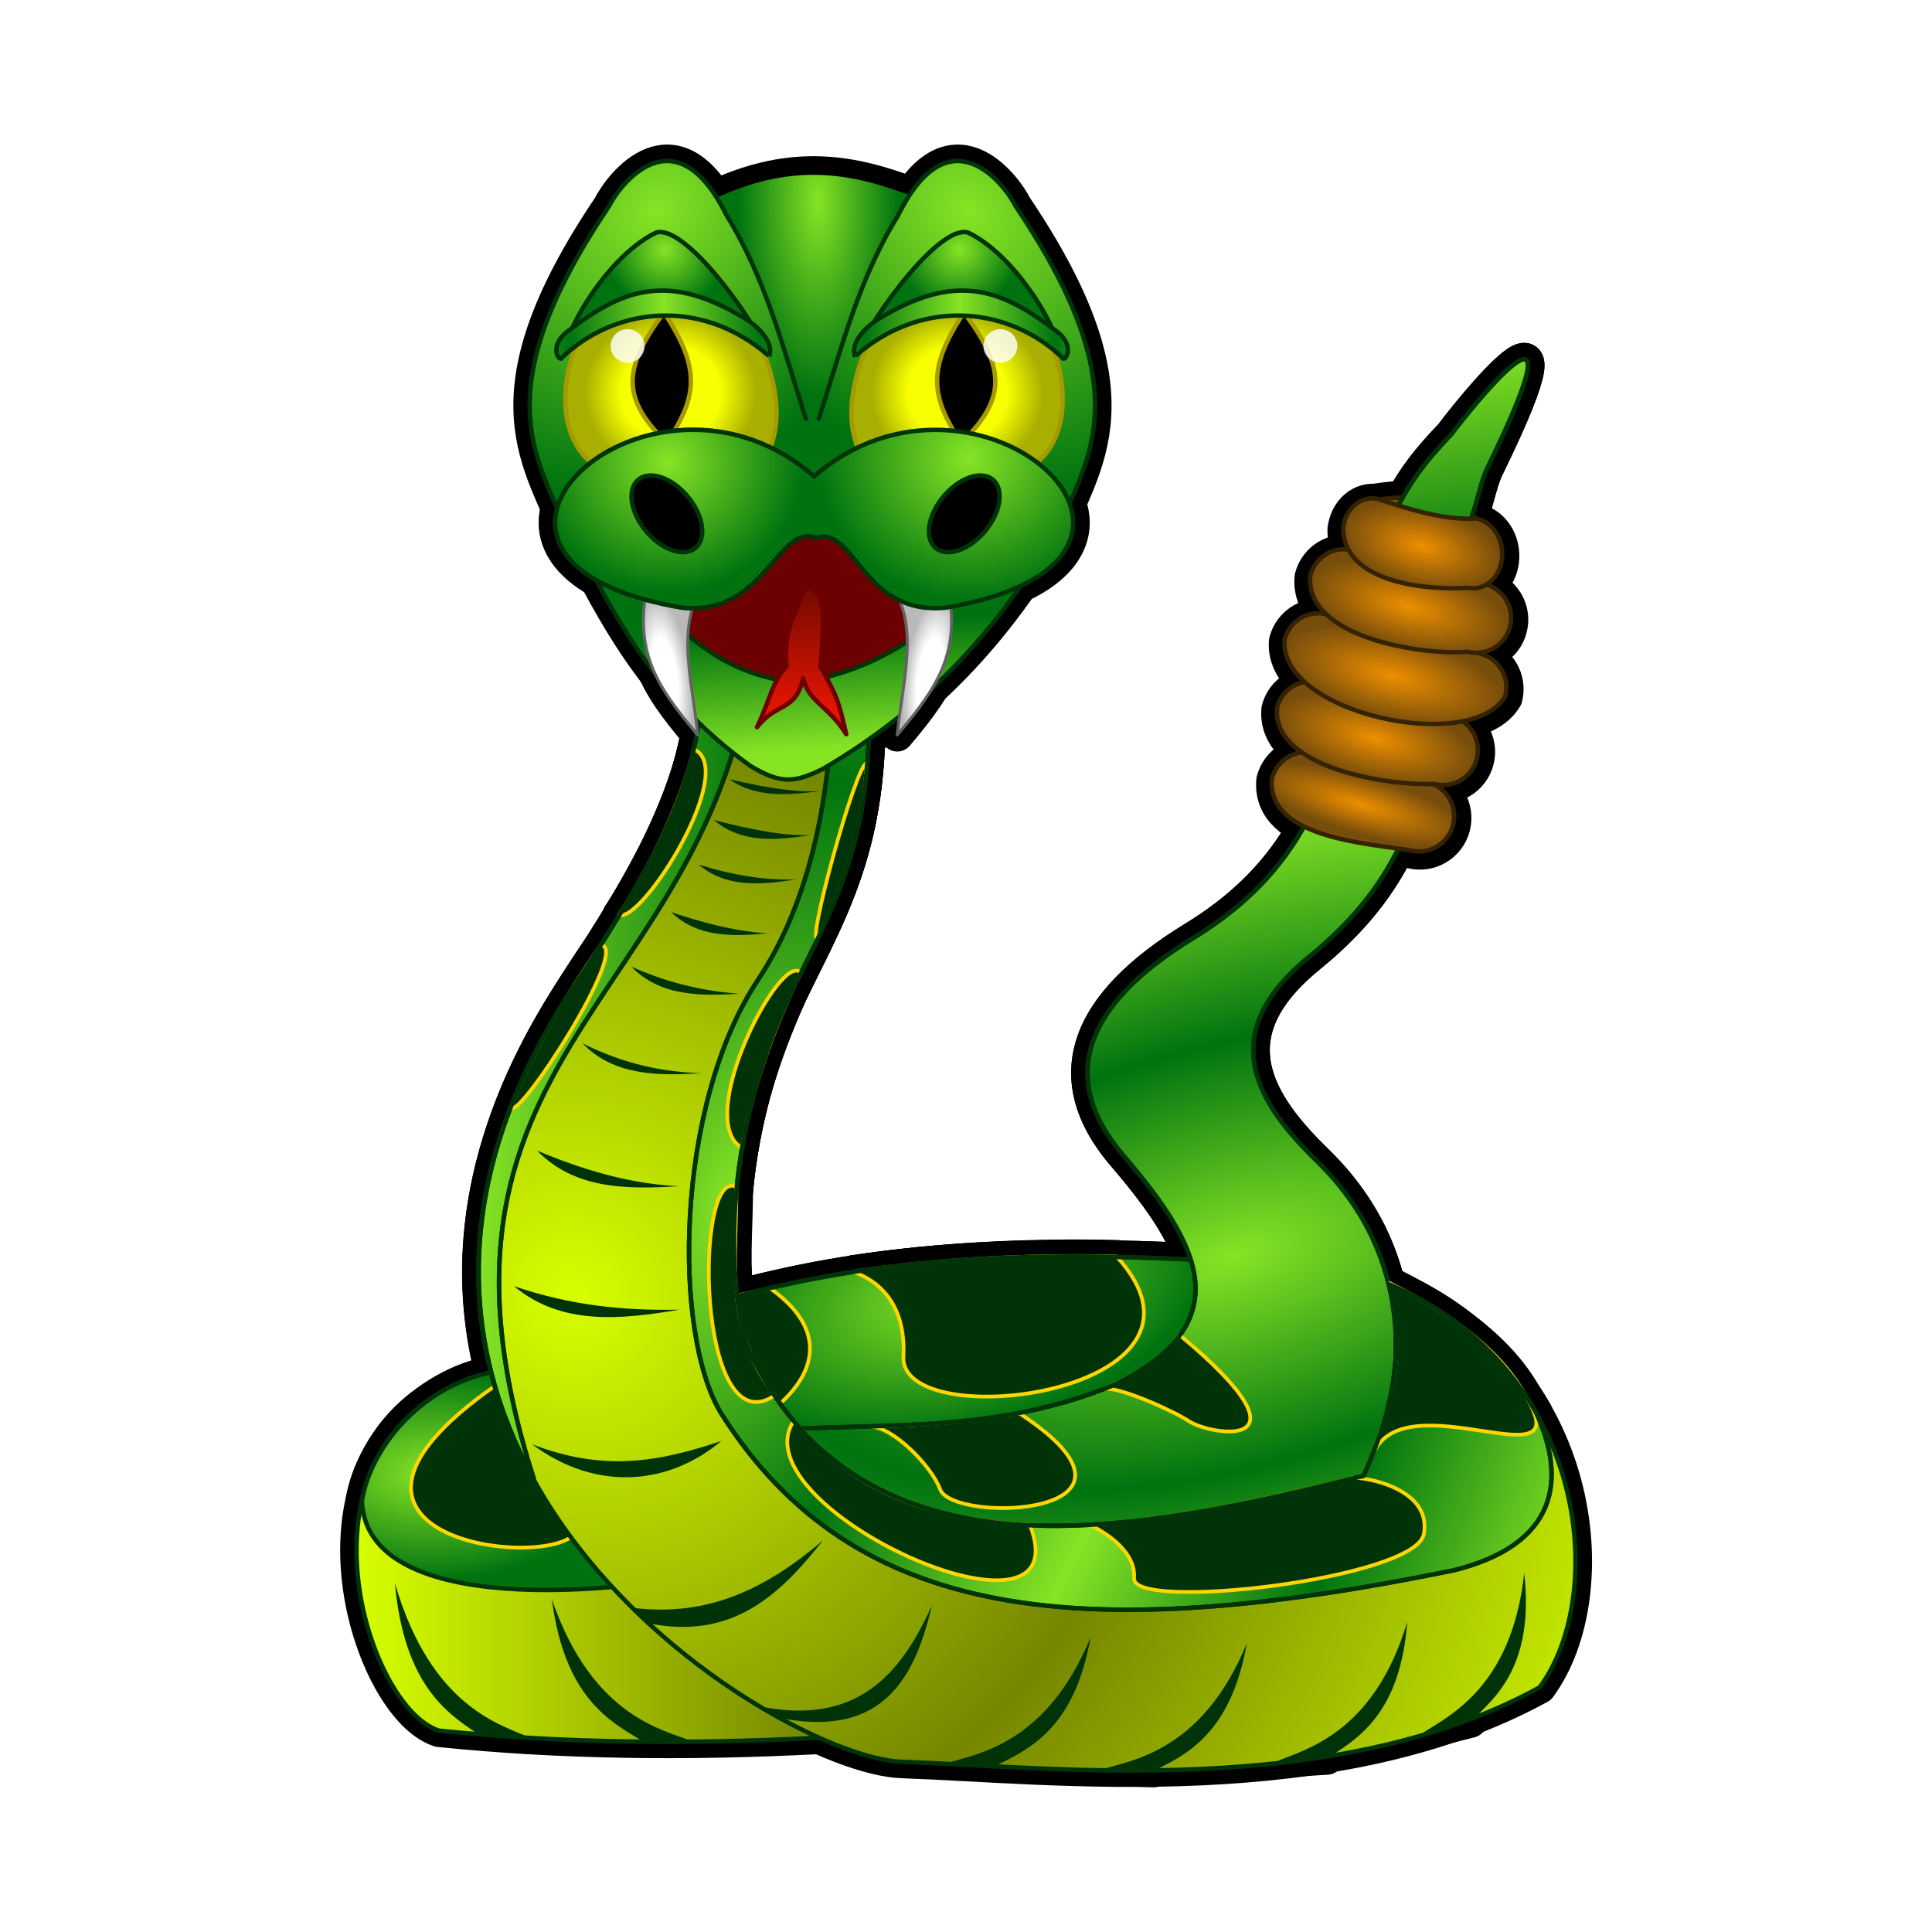 <svg:svg xmlns:dc="http://purl.org/dc/elements/1.1/" xmlns:ns1="http://www.w3.org/1999/xlink" xmlns:ns3="http://creativecommons.org/ns#" xmlns:rdf="http://www.w3.org/1999/02/22-rdf-syntax-ns#" xmlns:svg="http://www.w3.org/2000/svg" height="469.263" id="svg2" version="1.1" viewBox="-82.115 -34.631 469.263 469.263" width="469.263">
  <svg:title id="title3778">Rattlesnake Green</svg:title>
  <svg:defs id="defs6">
    <svg:linearGradient id="linearGradient4103">
      <svg:stop id="stop4105" offset="0" stop-color="#ed8f00" />
      <svg:stop id="stop4107" offset="1" stop-color="#774d0c" />
    </svg:linearGradient>
    <svg:linearGradient id="linearGradient3912">
      <svg:stop id="stop3914" offset="0" stop-color="#d7ff00" />
      <svg:stop id="stop3916" offset="1" stop-color="#768700" />
    </svg:linearGradient>
    <svg:linearGradient id="linearGradient3864">
      <svg:stop id="stop3866" offset="0" stop-color="#fff" />
      <svg:stop id="stop3874" offset=".5" stop-color="#fff" />
      <svg:stop id="stop3868" offset="1" stop-color="#b9b9b9" />
    </svg:linearGradient>
    <svg:linearGradient id="linearGradient3772">
      <svg:stop id="stop3774" offset="0" stop-color="#87e425" />
      <svg:stop id="stop3776" offset="1" stop-color="#007310" />
    </svg:linearGradient>
    <svg:radialGradient cx="-822.48" cy="-181.48" gradientTransform="matrix(.808 .032 -.03 .763 -163.21 -13.245)" gradientUnits="userSpaceOnUse" id="radialGradient3729" r="72.14">
      <svg:stop id="stop3723" offset="0" stop-color="#f7ff00" />
      <svg:stop id="stop3731" offset=".58" stop-color="#f7ff00" />
      <svg:stop id="stop3725" offset="1" stop-color="#a9af00" />
    </svg:radialGradient>
    <svg:filter color-interpolation-filters="sRGB" id="filter3745">
      <svg:feGaussianBlur id="feGaussianBlur3747" stdDeviation="0.708" />
    </svg:filter>
    <svg:radialGradient cx="-826.32" cy="-278.17" gradientTransform="matrix(-.152 .164 -.157 -.146 -18.323 120.93)" gradientUnits="userSpaceOnUse" id="radialGradient3792" r="66.758" ns1:href="#linearGradient3772" />
    <svg:linearGradient gradientTransform="matrix(.358 0 0 .358 444.8 124.51)" gradientUnits="userSpaceOnUse" id="linearGradient3800" spreadMethod="reflect" x1="-820.42" x2="-755.67" y1="-239.79" y2="-238.64" ns1:href="#linearGradient3772" />
    <svg:radialGradient cx="-825.34" cy="-248.46" gradientTransform="matrix(-.444 .44 -.541 -.545 -347.72 244.26)" gradientUnits="userSpaceOnUse" id="radialGradient3808" r="97.536" ns1:href="#linearGradient3772" />
    <svg:radialGradient cx="-916.83" cy="-264.99" gradientTransform="matrix(-.246 .003 -.006 -.598 -110.57 -141.17)" gradientUnits="userSpaceOnUse" id="radialGradient3816" r="78.946" ns1:href="#linearGradient3772" />
    <svg:radialGradient cx="-826.32" cy="-278.17" gradientTransform="matrix(.152 .164 .157 -.146 248.61 120.93)" gradientUnits="userSpaceOnUse" id="radialGradient3822" r="66.758" ns1:href="#linearGradient3772" />
    <svg:linearGradient gradientTransform="matrix(-.358 0 0 .358 -214.52 124.51)" gradientUnits="userSpaceOnUse" id="linearGradient3824" spreadMethod="reflect" x1="-820.42" x2="-755.67" y1="-239.79" y2="-238.64" ns1:href="#linearGradient3772" />
    <svg:radialGradient cx="-825.34" cy="-248.46" gradientTransform="matrix(.444 .44 .541 -.545 578.11 244.26)" gradientUnits="userSpaceOnUse" id="radialGradient3838" r="97.536" ns1:href="#linearGradient3772" />
    <svg:radialGradient cx="-944.99" cy="-184.75" gradientTransform="matrix(-.185 .009 -.008 -.179 -96.228 53.028)" gradientUnits="userSpaceOnUse" id="radialGradient3846" r="177.23" ns1:href="#linearGradient3772" />
    <svg:radialGradient cx="-1016.8" cy="-689.89" gradientTransform="matrix(-.004 .196 -.207 -.004 6.397 273.19)" gradientUnits="userSpaceOnUse" id="radialGradient3850" r="177.23" ns1:href="#linearGradient3772" />
    <svg:linearGradient gradientTransform="matrix(.358 0 0 .358 444.8 124.51)" gradientUnits="userSpaceOnUse" id="linearGradient3862" x1="-934.41" x2="-940.43" y1="65.246" y2="-16.033" ns1:href="#linearGradient3772" />
    <svg:radialGradient cx="-1028.7" cy="10.32" gradientTransform="matrix(.277 -.033 .108 .898 363.17 87.182)" gradientUnits="userSpaceOnUse" id="radialGradient3872" r="22.495" ns1:href="#linearGradient3864" />
    <svg:radialGradient cx="-1028.7" cy="10.32" gradientTransform="matrix(-.277 -.033 -.108 .898 -140.01 87.182)" gradientUnits="userSpaceOnUse" id="radialGradient3878" r="22.495" ns1:href="#linearGradient3864" />
    <svg:radialGradient cx="-1004.2" cy="369.94" gradientTransform="matrix(-.257 .269 -.28 -.267 -97.605 649.08)" gradientUnits="userSpaceOnUse" id="radialGradient3920" r="372.56" spreadMethod="reflect" ns1:href="#linearGradient3912" />
    <svg:radialGradient cx="-974.55" cy="361.61" gradientTransform="matrix(.178 .061 -.118 .341 311.93 193.06)" gradientUnits="userSpaceOnUse" id="radialGradient4053" r="294.09" spreadMethod="reflect" ns1:href="#linearGradient3772" />
    <svg:linearGradient gradientTransform="matrix(.358 0 0 .358 444.8 124.51)" gradientUnits="userSpaceOnUse" id="linearGradient4061" x1="-1230.4" x2="-917.44" y1="611.09" y2="611.09" ns1:href="#linearGradient3912" />
    <svg:linearGradient gradientTransform="matrix(.358 0 0 .358 444.8 124.51)" gradientUnits="userSpaceOnUse" id="linearGradient4073" x1="-1148.5" x2="-956.58" y1="265.38" y2="265.38" ns1:href="#linearGradient3772" />
    <svg:radialGradient cx="-824.44" cy="295.83" gradientTransform="matrix(.022 .103 -.207 .044 228.99 352.12)" gradientUnits="userSpaceOnUse" id="radialGradient4083" r="300.43" ns1:href="#linearGradient3772" />
    <svg:radialGradient cx="-1180.7" cy="555.36" gradientTransform="matrix(.358 0 0 .211 444.8 206.25)" gradientUnits="userSpaceOnUse" id="radialGradient4091" r="121.98" ns1:href="#linearGradient3772" />
    <svg:radialGradient cx="-550.14" cy="207.82" gradientTransform="matrix(.05 .185 -.409 .11 330 349.41)" gradientUnits="userSpaceOnUse" id="radialGradient4101" r="266.14" spreadMethod="reflect" ns1:href="#linearGradient3772" />
    <svg:radialGradient cx="-2077.4" cy="216.69" gradientTransform="matrix(1.197 .038 -.01 .308 410.92 228.84)" gradientUnits="userSpaceOnUse" id="radialGradient4109" r="63.508" ns1:href="#linearGradient4103" />
    <svg:radialGradient cx="-2079.4" cy="170.74" gradientTransform="matrix(1 0 0 .392 0 103.89)" gradientUnits="userSpaceOnUse" id="radialGradient4117" r="70.03" ns1:href="#linearGradient4103" />
    <svg:radialGradient cx="-2078.6" cy="126.88" gradientTransform="matrix(1 0 0 .382 0 78.403)" gradientUnits="userSpaceOnUse" id="radialGradient4125" r="77.367" ns1:href="#linearGradient4103" />
    <svg:radialGradient cx="-2079.8" cy="-78.741" gradientTransform="matrix(1 0 0 .397 0 -47.45)" gradientUnits="userSpaceOnUse" id="radialGradient4133" r="70.03" ns1:href="#linearGradient4103" />
    <svg:radialGradient cx="-2081.5" cy="36.712" gradientTransform="matrix(1 0 0 .499 0 18.405)" gradientUnits="userSpaceOnUse" id="radialGradient4141" r="55.114" ns1:href="#linearGradient4103" />
    <svg:radialGradient cx="-500.64" cy="-93.505" gradientTransform="matrix(.092 0 0 .117 311.87 101.99)" gradientUnits="userSpaceOnUse" id="radialGradient4149" r="42.869" ns1:href="#linearGradient4103" />
    <svg:linearGradient gradientUnits="userSpaceOnUse" id="linearGradient3786" x1="112.59" x2="112.59" y1="144.24" y2="107.58">
      <svg:stop id="stop3782" offset="0" stop-color="#ff1700" />
      <svg:stop id="stop3784" offset="1" stop-color="#700a00" />
    </svg:linearGradient>
  </svg:defs>
  <svg:g id="g4347" stroke="#000" stroke-linecap="round" stroke-linejoin="round" stroke-width="22.344" transform="matrix(.358 0 0 .358 444.8 124.51)">
    <svg:path d="m-994.28-307.78c65.581-33.481 110.6-17.606 154.89 0l-70.924 207.88-38.723-2.853-45.245-205.03z" id="path4203" stroke-width="22.344" />
    <svg:path d="m-559.24 416.54c-186.62-13.206-373.26-25.787-564.13 79.891l105.98 132.07 198.91 6.522 225-21.196 65.217-30.978s4.891-122.28 1.63-128.8c-3.261-6.522-32.609-35.87-32.609-37.5z" id="path4205" stroke-width="22.344" />
    <svg:path d="m-949.21 429.49c102.01 72.982-117.36 153.46-126.16 99.854-8.004-48.715-45.535-47.972-45.303-49.085 56.305-21.15 113.32-38.66 171.47-50.769z" id="path4207" stroke-width="22.344" />
    <svg:path d="m-1129.9 485.02c-154.6 30.731-97.082 227.71-44.022 244.57 83.02 8.549 168.61 9.375 255.98 4.891l-211.96-249.46z" id="path4209" stroke-width="22.344" />
    <svg:path d="m-543.01-104.34c28.663-6.172 63.874-3.045 84.738 23.058-1.939 6.91-59.758-15.564-84.738-23.058z" id="path4211" stroke-width="22.344" />
    <svg:path d="m-714.13 407.91c84.202 92.968-147.45 122.09-144.68 67.841 2.516-49.304-34.318-56.542-33.855-57.581 59.511-8.72 118.45-11.644 178.53-10.26z" id="path4213" stroke-width="22.344" />
    <svg:path d="m-559.24 416.54c-186.62-13.206-373.26-25.787-564.13 79.891l105.98 132.07 198.91 6.522 225-21.196 65.217-30.978s4.891-122.28 1.63-128.8c-3.261-6.522-32.609-35.87-32.609-37.5z" id="path4215" stroke-width="22.344" />
    <svg:path d="m-964.4 527.58c70.577-8.942 160.03 4.379 248.64-32.609 87.705-42.993 55.421-97.413 8.152-153.26-48.496-54.551-28.059-104.99 45.652-150 125.18-76.433 92.346-193.62 135.63-287.15 13.042-25.711 24.009-38.397 39.109-54.291 8.715-11.84 94.488-120.63 25.4 21.056-7.894 15.251-9.155 39.66-18.214 43.982-17.835 56.639-12.739 105.46-23.191 156.51-12.748 62.274-40.361 100.21-80.47 132.93-64.715 52.79-35.145 98.975 5.567 138.59 92.948 90.437 41.56 214.6 16.42 233.58l-67.639 30.549-229.89 17.935-105.16-97.826z" id="path4217" stroke-width="22.344" />
    <svg:path d="m-722.59 497.64c23.774-9.904 42.543-23.802 51.092-36.518 95.679 79.737 21.359 68.685 5.947 58.276-8.802-5.945-45.224-22.813-57.039-21.757z" id="path4219" stroke-width="22.344" />
    <svg:path d="m-1129.9 485.02c-53.146 6.607-90.243 51.221-96.264 88.538 27.904 51.176 179.84 59.289 240.97 47.223l-144.7-135.76z" id="path4221" stroke-width="22.344" />
    <svg:path d="m-1127.5 489.98c-168.85 112.08 42.233 134.51 48.422 101.45l-48.422-101.45z" id="path4223" stroke-width="22.344" />
    <svg:path d="m-881.38 523.2c39.076-0.362 72.752-4.008 101.2-8.91 106.74 70.133-45.106 75.305-53.773 51.541-5.555-15.232-31.337-42.062-47.423-42.631z" id="path4225" stroke-width="22.344" />
    <svg:path d="m-964.4 527.58c70.577-8.942 160.03 4.379 248.64-32.609 87.705-42.993 55.421-97.413 8.152-153.26-48.496-54.551-28.059-104.99 45.652-150 125.18-76.433 92.346-193.62 135.63-287.15 13.042-25.711 24.009-38.397 39.109-54.291 8.715-11.84 94.488-120.63 25.4 21.056-7.894 15.251-9.155 39.66-18.214 43.982-17.835 56.639-12.739 105.46-23.191 156.51-12.748 62.274-40.361 100.21-80.47 132.93-64.715 52.79-35.145 98.975 5.567 138.59 92.948 90.437 41.56 214.6 16.42 233.58l-67.639 30.549-229.89 17.935-105.16-97.826z" id="path4227" stroke-width="22.344" />
    <svg:path d="m-988.04-28.566c-13.434 85.449 1.44 109.28-92.935 251.09-209.45 314.71 137.52 526.44 221.74 528.26 99.926 3.413 291.85 26.506 432.07-50.544 46.528-62.795 33.248-215.62-101.81-273.31 11.257 47.718 0.282 89.671-17.617 129.83-153.24 37.715-338.16 78.237-416.7-84.271-11.149-25.998-25.94-133.4 30.699-248.34 31.519-63.961 62.311-116.14 45.652-247.83l-101.09-4.891z" id="path4229" stroke-width="22.344" />
    <svg:path d="m-988.04-28.566c-13.434 85.449 1.44 109.28-92.935 251.09-88.716 133.3-77.314 248.39-28.413 336.8-97.547-302.69 135.57-324.23 151.31-586.44l-29.964-1.45z" id="path4231" stroke-width="22.344" />
    <svg:path d="m-1001 63.766c30.706 13.554-35.519 119.02-50.913 112.41 13.891-19.914 41.53-71.976 50.913-112.41z" id="path4233" stroke-width="22.344" />
    <svg:path d="m-1064.2 196.73c21.398 0.144-57.88 122.52-60.802 109.6 13.836-35.472 34.471-71.401 60.802-109.6z" id="path4235" stroke-width="22.344" />
    <svg:path d="m-988.04-28.566c-13.434 85.449 1.44 109.28-92.935 251.09-88.716 133.3-77.314 248.39-28.413 336.8-97.547-302.69 135.57-324.23 151.31-586.44l-29.964-1.45z" id="path4237" stroke-width="22.344" />
    <svg:path d="m-920.93-109.03 165.28 29.37c18.227-51.112 61.589-93.454-26.944-224.81-7.134-14.472-44.785-64.538-79.711 5.852-26.928 43.518-38.841 91.374-53.928 138.31" id="path4239" stroke-width="22.344" />
    <svg:g id="g4241">
      <svg:path d="m-885.62-132.06c-33.407-54.371 40.419-150.53 69.507-154.61 83.661 67.482 83.142 161.66 19.837 166.76l-89.344-12.146z" id="path4243" stroke-width="22.344" />
      <svg:path d="m-817.78-232.54c-26.068 39.364-21.922 57.759-1.986 88.547 30.784-29.904 30.475-50.259 1.986-88.547z" id="path4245" stroke-width="22.344" />
      <svg:path d="m-835.19-198.34c0 8.442-5.84 15.285-13.043 15.285-7.204 0-13.043-6.843-13.043-15.285 0-8.442 5.84-15.285 13.043-15.285 7.204 0 13.043 6.843 13.043 15.285z" filter="url(#filter3745)" id="path4247" opacity=".9" stroke-width="27.545" transform="matrix(.883 0 0 .745 -44.131 -62.033)" />
    </svg:g>
    <svg:path d="m-981.83 515.36c89.582 140.57 244.56 156.94 496.39 105.46 69.602-17.257 77.335-60.848 55.558-107.37-20.135-35.125-52.31-66.531-99.102-86.516 11.257 47.718 0.282 89.671-17.617 129.83-153.24 37.715-338.16 78.237-416.7-84.271-11.149-25.998-25.94-133.4 30.699-248.34 31.519-63.961 62.311-116.14 45.652-247.83l-22.703-1.099c1.111 2.429 17.156 147.32-47.749 244.93-56.53 85.015-58.404 241.88-24.421 295.2z" id="path4249" stroke-width="22.344" />
    <svg:path d="m-540.08 541.48c21.897-49.523 138.56 20.938 104.4-37.034-16.387-31.726-51.796-57.87-93.398-78.523 11.458 55.025-0.821 84.628-11.005 115.56z" id="path4251" stroke-width="22.344" />
    <svg:path d="m-732.07 590.18c12.258 5.981 31.031 18.665 29.716 36.059-1.716 22.699 190.88 0.465 196.57-29.941 6.251-33.406-47.658-40.053-48.973-37.708-57.64 13.7-114.41 27.115-177.31 31.59z" id="path4253" stroke-width="22.344" />
    <svg:path d="m-933.22 519.46c27.867 31.676 68.368 66.603 160.19 70.516 36.57 94.415-199.17-11.549-160.19-70.516z" id="path4255" stroke-width="22.344" />
    <svg:path d="m-972.15 360.7c0.473 44.409-9.356 96.15 26.087 141.44-53.41 36.012-54.971-155.86-26.087-141.44z" id="path4257" stroke-width="22.344" />
    <svg:path d="m-928.53 215.39c-13.33-15.43-72.997 99.277-39.946 118.82 6.522-38.587 20.38-78.057 39.946-118.82z" id="path4259" stroke-width="22.344" />
    <svg:path d="m-883.69 73.209c-2.325 43.723-15.231 82.059-33.146 118.46-8.748 8.831 25.764-118.15 33.146-118.46z" id="path4261" stroke-width="22.344" />
    <svg:path d="m-981.83 515.36c89.582 140.57 244.56 156.94 496.39 105.46 69.602-17.257 77.335-60.848 55.558-107.37-20.135-35.125-52.31-66.531-99.102-86.516 11.257 47.718 0.282 89.671-17.617 129.83-153.24 37.715-338.16 78.237-416.7-84.271-11.149-25.998-25.94-133.4 30.699-248.34 31.519-63.961 62.311-116.14 45.652-247.83l-22.703-1.099c1.111 2.429 17.156 147.32-47.749 244.93-56.53 85.015-58.404 241.88-24.421 295.2z" id="path4263" stroke-width="22.344" />
    <svg:path d="m-1077-69.74c26.294 51.759 55.733 102.57 114.13 144.7 21.554 13.13 30.872 11.286 49.728 2.038 67.934-40.037 112.08-88.324 148.78-146.33-101.03-26.694-205.09-28.056-312.64-0.408z" id="path4265" stroke-width="22.344" />
    <svg:path d="m-1035-43.147c30.104 31.366 53.323 55.644 104.31 62.057 40.121-6.24 75.7-22.837 112.98-59.443-67.802-75.632-152.73-54.391-217.29-2.615z" id="path4267" stroke-width="22.344" />
    <svg:path d="m-829.25-50.583h-39.946c21.799 28.372 10.46 63.166 6.114 104.76 30.89-36.361 43.141-58.592 33.831-104.76z" id="path4269" stroke-width="22.344" />
    <svg:path d="m-1032.1-50.583h39.946c-21.799 28.372-10.46 63.166-6.114 104.76-30.89-36.361-43.141-58.592-33.832-104.76z" id="path4271" stroke-width="22.344" />
    <svg:path d="m-920.28-109.03-165.28 29.37c-18.227-51.112-61.589-93.454 26.944-224.81 7.134-14.472 44.785-64.538 79.711 5.852 26.928 43.518 38.841 91.374 53.928 138.31" id="path4273" stroke-width="22.344" />
    <svg:g id="g4275" transform="matrix(-1 0 0 1 -1839 0)">
      <svg:path d="m-885.62-132.06c-33.407-54.371 40.419-150.53 69.507-154.61 83.661 67.482 83.142 161.66 19.837 166.76l-89.344-12.146z" id="path4277" stroke-width="22.344" />
      <svg:path d="m-817.78-232.54c-26.068 39.364-21.922 57.759-1.986 88.547 30.784-29.904 30.475-50.259 1.986-88.547z" id="path4279" stroke-width="22.344" />
      <svg:path d="m-835.19-198.34c0 8.442-5.84 15.285-13.043 15.285-7.204 0-13.043-6.843-13.043-15.285 0-8.442 5.84-15.285 13.043-15.285 7.204 0 13.043 6.843 13.043 15.285z" filter="url(#filter3745)" id="path4281" opacity=".9" stroke-width="27.545" transform="matrix(.883 0 0 .745 -44.131 -62.033)" />
    </svg:g>
    <svg:path d="m-1001.5-152.91c-88.411-0.031-153.43 95.882-7.281 120.66 56.091 5.549 64.625-57.264 90.719-47.5l0.355 0.095c26.187-8.105 31.236 52.995 87.738 47.405 190.73-32.332 21.781-185.79-89.406-89.062-25.995-22.621-55.148-31.584-82.125-31.594z" id="path4283" stroke-width="22.344" />
    <svg:path d="m-886.31-209.98c-3.612-3.667 48.928-82.505 71.182-76.815 37.525 17.972 66.768 78.335 60.233 78.8-31.526-33.268-86.422-43.831-131.42-1.985z" id="path4285" stroke-width="22.344" />
    <svg:path d="m-919.41-121.31c-25.995-22.621-55.148-31.584-82.125-31.594v0c-88.411-0.031-153.43 95.882-7.281 120.66 56.091 5.549 64.625-57.264 90.719-47.5" id="path4287" stroke-width="22.344" />
    <svg:path d="m-945.65-195.28c0 16.659-8.212 30.163-18.342 30.163s-18.342-13.504-18.342-30.163 8.212-30.163 18.342-30.163 18.342 13.504 18.342 30.163z" id="path4289" stroke-width="22.344" transform="matrix(.767 .642 -.642 .767 -202.55 673.37)" />
    <svg:path d="m-945.65-195.28c0 16.659-8.212 30.163-18.342 30.163s-18.342-13.504-18.342-30.163 8.212-30.163 18.342-30.163 18.342 13.504 18.342 30.163z" id="path4291" stroke-width="22.344" transform="matrix(-.767 .642 .642 .767 -1634.3 673.37)" />
    <svg:g id="g4293" stroke-width="22.344" transform="matrix(.969 .248 -.248 .969 1519.3 407.9)">
      <svg:path d="m-2116.9 190.72c25.656 6.457 52 6.6 79.076 0 13.216 0 23.856 10.64 23.856 23.856s-10.64 23.856-23.856 23.856c-29.005 2.484-96.52 16.113-102.93-23.856 0-13.216 10.64-23.856 23.856-23.856z" id="path4295" />
      <svg:path d="m-2125.7 143.44h92.527c13.101 0 23.647 10.547 23.647 23.647 0 13.101-10.547 23.647-23.647 23.647-28.495 8.749-109.59 17.418-116.17-23.647 0-13.101 10.547-23.647 23.647-23.647z" id="path4297" />
      <svg:path d="m-2132.2 97.445h107.2c13.097 0 23.641 10.544 23.641 23.641-12.413 44.533-146.57 49.341-154.48 0 0-13.097 10.544-23.641 23.641-23.641z" id="path4299" />
      <svg:path d="m-2033.6-98.326c13.1 0 23.647 10.547 23.647 23.647 0 13.101-10.547 23.647-23.647 23.647h-92.527c-13.101 0-23.647-10.547-23.647-23.647 6.632-41.937 87.377-33.707 116.17-23.647z" id="path4301" transform="scale(1,-1)" />
      <svg:path d="m-2044.2 56.293c11.42-0.627 19.246-11.598 17.548-24.598-1.698-13-12.259-22.961-23.679-22.334-17.652 5.41-35.748 5.952-68.328 3.752-11.42 0.627-19.246 11.598-17.548 24.598 9.362 37.904 69.853 25.993 92.006 18.582z" id="path4303" />
    </svg:g>
    <svg:path d="m-891.36-203.08c-1.361-1.248-3.648-11.212 13.358-23.584 53.442-33.696 84.604-22.179 121.15 5.48 14.102 9.392 9.319 19.88 6.589 20.086-33.849-33.237-92.79-43.791-141.1-1.983z" id="path4305" stroke-width="22.344" />
    <svg:path d="m-955.21-209.98c3.612-3.667-48.928-82.505-71.182-76.815-37.525 17.972-66.768 78.335-60.233 78.8 31.526-33.268 86.422-43.831 131.42-1.985z" id="path4307" stroke-width="22.344" />
    <svg:path d="m-950.16-203.08c1.361-1.248 3.648-11.212-13.358-23.584-53.442-33.696-84.604-22.179-121.15 5.48-14.102 9.392-9.319 19.88-6.589 20.086 33.849-33.237 92.79-43.791 141.1-1.983z" id="path4309" stroke-width="22.344" />
    <svg:path d="m-987.34 111.85c24.882 6.359 48.122 11.095 66.003 10.088-23.928 3.794-47.37 5.782-66.003-10.088z" id="path4311" stroke-width="22.344" />
    <svg:path d="m-978.17 82.501c25.759 7.107 48.042 11.519 66.003 10.088-23.928 3.794-47.37 5.782-66.003-10.088z" id="path4313" stroke-width="25.981" transform="matrix(.936 0 0 .79 -61.544 18.933)" />
    <svg:path d="m-997.73 142.01c21.434 6.692 42.936 10.786 66.003 10.088-23.928 3.794-47.37 5.782-66.003-10.088z" id="path4315" stroke-width="22.344" />
    <svg:path d="m-1016.9 176.45c20.416 5.339 41.923 9.929 66.003 10.088-23.928 3.794-47.37 5.782-66.003-10.088z" id="path4317" stroke-width="22.344" transform="matrix(.998 .066 -.066 .998 9.964 65.695)" />
    <svg:path d="m-1039.5 212.73c19.587 6.561 41.056 10.59 66.003 10.088-23.928 3.794-47.37 5.782-66.003-10.088z" id="path4319" stroke-width="19.811" transform="matrix(1.123 .107 -.107 1.123 146.5 83.547)" />
    <svg:path d="m-1039.5 212.73c18.345 6.995 39.156 11.82 66.003 10.088-23.928 3.794-47.37 5.782-66.003-10.088z" id="path4321" stroke-width="17.938" transform="matrix(1.24 .118 -.118 1.24 237.52 122.18)" />
    <svg:path d="m-1039.5 212.73c23.854 7.436 44.731 10.974 66.003 10.088-23.928 3.794-47.37 5.782-66.003-10.088z" id="path4323" stroke-width="15.086" transform="matrix(1.474 .14 -.14 1.474 455.32 168.33)" />
    <svg:path d="m-1039.5 212.73c22.852 7.946 43.036 10.219 66.003 10.088-23.928 3.794-47.37 5.782-66.003-10.088z" id="path4325" stroke-width="13.178" transform="matrix(1.696 -.018 .018 1.696 635.68 48.392)" />
    <svg:path d="m-1039.5 212.73c23.388 13.987 43.336 13.646 66.003 10.088-20.573 12.091-46.21 10.648-66.003-10.088z" id="path4327" stroke-width="11.611" transform="matrix(1.897 -.324 .324 1.897 792.24 -205.01)" />
    <svg:path d="m-913.31 600.44c-38.123 32.433-77.493 52.254-129.19 45.812 1.991 2.1 7.649 8.248 9.668 10.295 57.295 11.946 89.457-18.181 119.52-56.107z" id="path4329" stroke-width="22.344" />
    <svg:path d="m-839.56 644.76c-21.563 47.986-51.297 80.431-114.34 68.851 3.709 2.354 10.64 5.804 14.292 7.973 65.524 11.537 88.249-25.64 100.04-76.823z" id="path4331" stroke-width="22.344" />
    <svg:path d="m-731.84 666.16c-30.264 73.915-78.776 79.34-97.819 85.527 6.029 0.083 28.416 1.033 34.523 1.19 21.412-10.798 52.422-24.654 63.296-86.717z" id="path4333" stroke-width="22.344" />
    <svg:path d="m-625.86 670.24c-30.264 73.915-78.776 79.34-97.819 85.527 6.029 0.083 28.416 1.033 34.523 1.19 21.412-10.798 52.422-24.654 63.296-86.717z" id="path4335" stroke-width="22.344" />
    <svg:path d="m-517.06 655.84c-22.825 76.54-70.565 86.724-88.905 94.76 6.008-0.512 28.379-1.776 34.472-2.221 20.242-12.857 49.735-29.706 54.433-92.538z" id="path4337" stroke-width="22.344" />
    <svg:path d="m-437.67 622.39c-8.363 79.432-53.416 98.221-69.965 109.49 5.811-1.608 27.569-6.963 33.476-8.522 17.533-16.36 43.425-38.344 36.49-100.97z" id="path4339" stroke-width="22.344" />
    <svg:path d="m-1203.8 599.68c24.868 109.56 72.874 123.44 91.426 134.69-6.021-0.641-28.423-2.104-34.528-2.648-20.584-18.146-50.523-41.879-56.899-132.04z" id="path4341" stroke-width="22.344" />
    <svg:path d="m-1097.3 629.26c27.481 89.183 75.784 98.793 94.592 107.35-6.031-0.301-28.452-0.663-34.564-0.881-21.004-14.153-51.49-32.549-60.028-106.47z" id="path4343" stroke-width="22.344" />
    <svg:path d="m-928.58-40.947c0.703 8.115-12.693 21.069-9.367 48.256-10.205 11.202-10.465 20.865-20.207 41.525 13.878-17.61 25.643-9.911 31.304-33.132 3.917 16.413 17 18.288 29.248 37.904-5.653-23.752-5.746-24.433-17.465-45.821 0.626-12.076 3.308-31.992 0.176-46.239-9.718-12.124-7.73-6.452-13.688-2.492z" id="path4345" stroke-width="22.344" />
  </svg:g>
  <svg:path d="m88.82 14.314c23.48-11.987 39.597-6.304 55.456 0l-25.393 74.428-13.864-1.022-16.199-73.406z" fill="url(#radialGradient3816)" id="path3637" stroke="#000" stroke-linecap="round" stroke-linejoin="round" stroke-width="1.074" />
  <svg:path d="m244.58 273.65c-66.816-4.728-133.64-9.232-201.98 28.604l37.944 47.284 71.217 2.335 80.557-7.589 23.35-11.091s1.751-43.781 0.584-46.116c-1.167-2.335-11.675-12.842-11.675-13.426z" fill="url(#radialGradient4083)" id="path2822" stroke="#003408" stroke-width="1.074" />
  <svg:path d="m104.95 278.28c36.524 26.13-42.018 54.942-45.171 35.751-2.866-17.442-16.303-17.175-16.22-17.574 20.159-7.572 40.574-13.842 61.391-18.177z" fill="#003408" id="path4167" stroke="#ffd600" stroke-linecap="round" stroke-linejoin="round" stroke-width=".895" />
  <svg:path d="m40.266 298.16c-55.351 11.002-34.758 81.528-15.761 87.562 29.724 3.061 60.369 3.357 91.648 1.751l-75.884-89.31z" fill="url(#linearGradient4061)" id="path2824" stroke="#003408" stroke-width="1.074" />
  <svg:path d="m250.39 87.155c10.262-2.21 22.869-1.09 30.339 8.255-0.694 2.474-21.395-5.572-30.339-8.255z" fill="url(#radialGradient4149)" id="path3679" stroke="#342200" stroke-linecap="round" stroke-linejoin="round" stroke-width="1.074" />
  <svg:path d="m189.12 270.56c30.147 33.285-52.79 43.713-51.799 24.289 0.901-17.653-12.287-20.244-12.121-20.616 21.307-3.122 42.407-4.169 63.92-3.674z" fill="#003408" id="path4165" stroke="#ffd600" stroke-linecap="round" stroke-linejoin="round" stroke-width=".895" />
  <svg:path d="m244.58 273.65c-66.816-4.728-133.64-9.232-201.98 28.604l37.944 47.284 71.217 2.335 80.557-7.589 23.35-11.091s1.751-43.781 0.584-46.116c-1.167-2.335-11.675-12.842-11.675-13.426z" fill="none" id="path4177" stroke="#003408" stroke-width="1.074" />
  <svg:path d="m99.516 313.4c25.269-3.201 57.297 1.568 89.021-11.675 31.401-15.393 19.842-34.877 2.919-54.872-17.363-19.531-10.046-37.591 16.345-53.705 44.818-27.365 33.063-69.321 48.559-102.81 4.669-9.205 8.596-13.747 14.002-19.438 3.12-4.239 33.83-43.188 9.094 7.539-2.826 5.46-3.278 14.199-6.521 15.747-6.385 20.279-4.561 37.756-8.303 56.037-4.564 22.296-14.451 35.879-28.811 47.593-23.17 18.9-12.583 35.436 1.993 49.619 33.278 32.379 14.88 76.834 5.879 83.63l-24.217 10.937-82.308 6.421-37.652-35.025z" fill="url(#radialGradient4101)" id="path2826" stroke="#003408" stroke-width="1.074" />
  <svg:path d="m186.09 302.68c8.512-3.546 15.232-8.522 18.292-13.075 34.256 28.548 7.647 24.591 2.129 20.865-3.151-2.128-16.192-8.168-20.422-7.79z" fill="#003408" id="path4173" stroke="#ffd600" stroke-linecap="round" stroke-linejoin="round" stroke-width=".895" />
  <svg:path d="m40.266 298.16c-19.028 2.365-32.31 18.339-34.466 31.7 0.93 28.591 63.084 22.708 86.274 16.907l-51.808-48.607z" fill="url(#radialGradient4091)" id="path3672" stroke="#003408" stroke-width="1.074" />
  <svg:path d="m41.112 299.94c-60.455 40.13 15.121 48.157 17.336 36.324l-17.336-36.324z" fill="#003408" id="path4169" stroke="#ffd600" stroke-linecap="round" stroke-linejoin="round" stroke-width=".895" />
  <svg:path d="m129.24 311.83c13.99-0.13 26.048-1.435 36.231-3.19 38.216 25.11-16.149 26.961-19.252 18.453-1.989-5.454-11.22-15.059-16.979-15.263z" fill="#003408" id="path4171" stroke="#ffd600" stroke-linecap="round" stroke-linejoin="round" stroke-width=".895" />
  <svg:path d="m99.516 313.4c25.269-3.201 57.297 1.568 89.021-11.675 31.401-15.393 19.842-34.877 2.919-54.872-17.363-19.531-10.046-37.591 16.345-53.705 44.818-27.365 33.063-69.321 48.559-102.81 4.669-9.205 8.596-13.747 14.002-19.438 3.12-4.239 33.83-43.188 9.094 7.539-2.826 5.46-3.278 14.199-6.521 15.747-6.385 20.279-4.561 37.756-8.303 56.037-4.564 22.296-14.451 35.879-28.811 47.593-23.17 18.9-12.583 35.436 1.993 49.619 33.278 32.379 14.88 76.834 5.879 83.63l-24.217 10.937-82.308 6.421-37.652-35.025z" fill="none" id="path4179" stroke="#003408" stroke-width="1.074" />
  <svg:path d="m91.052 114.28c-4.81 30.593 0.516 39.126-33.274 89.897-74.988 112.68 49.238 188.48 79.39 189.13 35.777 1.222 104.49 9.49 154.69-18.096 16.658-22.482 11.904-77.2-36.452-97.853 4.03 17.084 0.101 32.105-6.307 46.483-54.864 13.503-121.07 28.011-149.19-30.172-3.992-9.308-9.287-47.762 10.991-88.913 11.285-22.9 22.31-41.581 16.345-88.73l-36.192-1.751z" fill="url(#radialGradient3920)" id="path2820" stroke="#003408" stroke-linecap="round" stroke-linejoin="round" stroke-width="1.074" />
  <svg:path d="m91.052 114.28c-4.81 30.593 0.516 39.126-33.274 89.897-31.763 47.727-27.681 88.931-10.173 120.59-34.925-108.37 48.538-116.08 54.174-209.96l-10.728-0.519z" fill="url(#linearGradient4073)" id="path3668" stroke="#003408" stroke-width="1.074" />
  <svg:path d="m86.406 147.34c10.994 4.853-12.717 42.613-18.228 40.245 4.973-7.13 14.869-25.77 18.228-40.245z" fill="#003408" id="path4181" stroke="#ffd600" stroke-linecap="round" stroke-linejoin="round" stroke-width=".895" />
  <svg:path d="m63.773 194.95c7.661 0.051-20.723 43.865-21.769 39.241 4.954-12.7 12.342-25.564 21.769-39.241z" fill="#003408" id="path4183" stroke="#ffd600" stroke-width=".895" />
  <svg:path d="m91.052 114.28c-4.81 30.593 0.516 39.126-33.274 89.897-31.763 47.727-27.681 88.931-10.173 120.59-34.925-108.37 48.538-116.08 54.174-209.96l-10.728-0.519z" fill="none" id="path4185" stroke="#003408" stroke-width="1.074" />
  <svg:path d="m115.08 85.474 59.176 10.515c6.526-18.3 22.051-33.46-9.647-80.487-2.554-5.181-16.034-23.107-28.539 2.095-9.641 15.581-13.906 32.715-19.308 49.521" fill="url(#radialGradient3808)" id="path2830" stroke="#003408" stroke-linecap="round" stroke-linejoin="round" stroke-width="1.074" />
  <svg:g id="g3749" transform="matrix(.358 0 0 .358 444.8 124.51)">
    <svg:path d="m-885.62-132.06c-33.407-54.371 40.419-150.53 69.507-154.61 83.661 67.482 83.142 161.66 19.837 166.76l-89.344-12.146z" fill="url(#radialGradient3729)" id="path2832" stroke="#a69a00" stroke-width="3" />
    <svg:path d="m-817.78-232.54c-26.068 39.364-21.922 57.759-1.986 88.547 30.784-29.904 30.475-50.259 1.986-88.547z" id="path3610" stroke="#a69a00" stroke-linecap="round" stroke-linejoin="round" stroke-width="3" />
    <svg:path d="m-835.19-198.34c0 8.442-5.84 15.285-13.043 15.285-7.204 0-13.043-6.843-13.043-15.285 0-8.442 5.84-15.285 13.043-15.285 7.204 0 13.043 6.843 13.043 15.285z" fill="#fff" filter="url(#filter3745)" id="path3733" opacity=".9" transform="matrix(.883 0 0 .745 -44.131 -62.033)" />
  </svg:g>
  <svg:path d="m93.276 309.02c32.073 50.328 87.56 56.19 177.72 37.757 24.92-6.179 27.688-21.786 19.891-38.44-7.209-12.576-18.728-23.82-35.482-30.975 4.03 17.084 0.101 32.105-6.307 46.483-54.864 13.503-121.07 28.011-149.19-30.172-3.992-9.308-9.287-47.762 10.991-88.913 11.285-22.9 22.31-41.581 16.345-88.73l-8.129-0.393c0.398 0.87 6.142 52.745-17.096 87.692-20.24 30.438-20.91 86.599-8.743 105.69z" fill="url(#radialGradient4053)" id="path3670" stroke="#003408" stroke-width="1.074" />
  <svg:path d="m251.44 318.38c7.84-17.731 49.609 7.496 37.38-13.259-5.867-11.359-18.545-20.719-33.44-28.114 4.102 19.701-0.294 30.299-3.94 41.373z" fill="#003408" id="path4163" stroke="#ffd600" stroke-linecap="round" stroke-linejoin="round" stroke-width=".895" />
  <svg:path d="m182.7 335.81c4.389 2.141 11.11 6.683 10.639 12.91-0.614 8.127 68.34 0.167 70.377-10.72 2.238-11.961-17.063-14.34-17.534-13.501-20.637 4.905-40.964 9.708-63.482 11.31z" fill="#003408" id="path4161" stroke="#ffd600" stroke-linecap="round" stroke-linejoin="round" stroke-width=".895" />
  <svg:path d="m110.68 310.49c9.977 11.341 24.478 23.846 57.353 25.247 13.093 33.804-71.309-4.135-57.353-25.247z" fill="#003408" id="path4159" stroke="#ffd600" stroke-linecap="round" stroke-linejoin="round" stroke-width=".895" />
  <svg:path d="m96.743 253.65c0.169 15.9-3.35 34.425 9.34 50.64-19.122 12.893-19.681-55.802-9.34-50.64z" fill="#003408" id="path4157" stroke="#ffd600" stroke-linecap="round" stroke-linejoin="round" stroke-width=".895" />
  <svg:path d="m112.36 201.63c-4.772-5.524-26.135 35.544-14.302 42.541 2.335-13.815 7.297-27.947 14.302-42.541z" fill="#003408" id="path4155" stroke="#ffd600" stroke-width=".895" />
  <svg:path d="m128.41 150.72c-0.832 15.654-5.453 29.38-11.867 42.412-3.132 3.162 9.224-42.3 11.867-42.412z" fill="#003408" id="path4151" stroke="#ffd600" stroke-linecap="round" stroke-linejoin="round" stroke-width=".895" />
  <svg:path d="m93.276 309.02c32.073 50.328 87.56 56.19 177.72 37.757 24.92-6.179 27.688-21.786 19.891-38.44-7.209-12.576-18.728-23.82-35.482-30.975 4.03 17.084 0.101 32.105-6.307 46.483-54.864 13.503-121.07 28.011-149.19-30.172-3.992-9.308-9.287-47.762 10.991-88.913 11.285-22.9 22.31-41.581 16.345-88.73l-8.129-0.393c0.398 0.87 6.142 52.745-17.096 87.692-20.24 30.438-20.91 86.599-8.743 105.69z" fill="none" id="path4153" stroke="#003408" stroke-width="1.074" />
  <svg:path d="m59.195 99.541c9.414 18.531 19.954 36.725 40.862 51.808 7.717 4.701 11.053 4.041 17.804 0.73 24.322-14.334 40.128-31.623 53.267-52.391-36.17-9.557-73.429-10.045-111.93-0.146z" fill="url(#linearGradient3862)" id="path3639" stroke="#003408" stroke-width="1.074" />
  <svg:path d="m74.255 109.06c10.778 11.23 19.091 19.922 37.345 22.218 14.364-2.234 27.103-8.176 40.452-21.282-24.275-27.078-54.681-19.474-77.797-0.936z" fill="#6d0000" id="path3641" stroke="#003408" stroke-width="1.074" />
  <svg:path d="m147.91 106.4h-14.302c7.805 10.158 3.745 22.615 2.189 37.506 11.06-13.018 15.446-20.978 12.113-37.506z" fill="url(#radialGradient3878)" id="path3876" stroke="#636363" stroke-linecap="round" stroke-linejoin="round" stroke-width=".716" />
  <svg:path d="m75.261 106.4h14.302c-7.805 10.158-3.745 22.615-2.189 37.506-11.06-13.018-15.446-20.978-12.113-37.506z" fill="url(#radialGradient3872)" id="path3643" stroke="#636363" stroke-linecap="round" stroke-linejoin="round" stroke-width=".716" />
  <svg:path d="m115.31 85.474-59.173 10.515c-6.526-18.3-22.051-33.46 9.647-80.487 2.554-5.181 16.034-23.107 28.539 2.095 9.641 15.581 13.906 32.715 19.308 49.521" fill="url(#radialGradient3838)" id="path3836" stroke="#003408" stroke-linecap="round" stroke-linejoin="round" stroke-width="1.074" />
  <svg:g id="g3826" transform="matrix(-.358 0 0 .358 -213.61 124.51)">
    <svg:path d="m-885.62-132.06c-33.407-54.371 40.419-150.53 69.507-154.61 83.661 67.482 83.142 161.66 19.837 166.76l-89.344-12.146z" fill="url(#radialGradient3729)" id="path3828" stroke="#a69a00" stroke-width="3" />
    <svg:path d="m-817.78-232.54c-26.068 39.364-21.922 57.759-1.986 88.547 30.784-29.904 30.475-50.259 1.986-88.547z" id="path3830" stroke="#a69a00" stroke-linecap="round" stroke-linejoin="round" stroke-width="3" />
    <svg:path d="m-835.19-198.34c0 8.442-5.84 15.285-13.043 15.285-7.204 0-13.043-6.843-13.043-15.285 0-8.442 5.84-15.285 13.043-15.285 7.204 0 13.043 6.843 13.043 15.285z" fill="#fff" filter="url(#filter3745)" id="path3832" opacity=".9" transform="matrix(.883 0 0 .745 -44.131 -62.033)" />
  </svg:g>
  <svg:path d="m86.223 69.765c-31.654-0.011-54.933 34.329-2.607 43.199 20.082 1.987 23.138-20.502 32.48-17.006l0.127 0.034c9.376-2.902 11.184 18.974 31.413 16.973 68.289-11.576 7.798-66.519-32.01-31.887-9.307-8.099-19.745-11.308-29.403-11.312z" fill="url(#radialGradient3850)" id="path2828" stroke="#003408" stroke-linecap="round" stroke-linejoin="round" stroke-width="1.074" />
  <svg:path d="m127.48 49.331c-1.293-1.313 17.518-29.54 25.486-27.502 13.435 6.434 23.905 28.046 21.565 28.213-11.287-11.911-30.942-15.693-47.051-0.711z" fill="url(#radialGradient3792)" id="path2834" stroke="#003408" stroke-width="1.074" />
  <svg:path d="m115.63 81.077c-9.31-8.099-19.748-11.308-29.407-11.312v0c-31.654-0.011-54.933 34.329-2.607 43.199 20.082 1.987 23.138-20.502 32.48-17.006" fill="url(#radialGradient3846)" id="path3848" stroke="#003408" stroke-linecap="round" stroke-linejoin="round" stroke-width="1.074" />
  <svg:path d="m-945.65-195.28a18.342 30.163 0 1 1 -36.685 0 18.342 30.163 0 1 1 36.685 0z" id="path3612" stroke="#003408" stroke-linecap="round" stroke-linejoin="round" stroke-width="3" transform="matrix(.275 .23 -.23 .275 372.28 365.6)" />
  <svg:path d="m-945.65-195.28a18.342 30.163 0 1 1 -36.685 0 18.342 30.163 0 1 1 36.685 0z" id="path3626" stroke="#003408" stroke-linecap="round" stroke-linejoin="round" stroke-width="3" transform="matrix(-.275 .23 .23 .275 -140.32 365.6)" />
  <svg:g id="g3661" stroke="#342200" stroke-linecap="round" stroke-linejoin="round" stroke-width="3" transform="matrix(.347 .089 -.089 .347 988.76 270.55)">
    <svg:path d="m-2116.9 190.72c25.656 6.457 52 6.6 79.076 0 13.216 0 23.856 10.64 23.856 23.856s-10.64 23.856-23.856 23.856c-29.005 2.484-96.52 16.113-102.93-23.856 0-13.216 10.64-23.856 23.856-23.856z" fill="url(#radialGradient4109)" id="rect3647" />
    <svg:path d="m-2125.7 143.44h92.527c13.101 0 23.647 10.547 23.647 23.647 0 13.101-10.547 23.647-23.647 23.647-28.495 8.749-109.59 17.418-116.17-23.647 0-13.101 10.547-23.647 23.647-23.647z" fill="url(#radialGradient4117)" id="rect3649" />
    <svg:path d="m-2132.2 97.445h107.2c13.097 0 23.641 10.544 23.641 23.641-12.413 44.533-146.57 49.341-154.48 0 0-13.097 10.544-23.641 23.641-23.641z" fill="url(#radialGradient4125)" id="rect3655" />
    <svg:path d="m-2033.6-98.326c13.1 0 23.647 10.547 23.647 23.647 0 13.101-10.547 23.647-23.647 23.647h-92.527c-13.101 0-23.647-10.547-23.647-23.647 6.632-41.937 87.377-33.707 116.17-23.647z" fill="url(#radialGradient4133)" id="rect3659" transform="scale(1,-1)" />
    <svg:path d="m-2044.2 56.293c11.42-0.627 19.246-11.598 17.548-24.598-1.698-13-12.259-22.961-23.679-22.334-17.652 5.41-35.748 5.952-68.328 3.752-11.42 0.627-19.246 11.598-17.548 24.598 9.362 37.904 69.853 25.993 92.006 18.582z" fill="url(#radialGradient4141)" id="rect3657" />
  </svg:g>
  <svg:path d="m125.67 51.802c-0.487-0.447-1.306-4.014 4.782-8.444 19.134-12.064 30.291-7.941 43.376 1.962 5.049 3.363 3.337 7.118 2.359 7.191-12.119-11.9-33.222-15.678-50.518-0.71z" fill="url(#linearGradient3800)" id="path3719" stroke="#003408" stroke-width="1.074" />
  <svg:path d="m102.81 49.331c1.293-1.313-17.518-29.54-25.486-27.502-13.435 6.434-23.905 28.046-21.565 28.213 11.287-11.911 30.942-15.693 47.051-0.711z" fill="url(#radialGradient3822)" id="path3818" stroke="#003408" stroke-width="1.074" />
  <svg:path d="m104.62 51.802c0.487-0.447 1.306-4.014-4.783-8.444-19.134-12.064-30.291-7.941-43.376 1.962-5.049 3.363-3.336 7.118-2.359 7.191 12.119-11.9 33.222-15.678 50.518-0.71z" fill="url(#linearGradient3824)" id="path3820" stroke="#003408" stroke-width="1.074" />
  <svg:path d="m91.304 164.56c8.909 2.277 17.229 3.972 23.631 3.612-8.567 1.359-16.96 2.07-23.631-3.612z" fill="#003408" id="path3922" />
  <svg:path d="m95.055 154.64c8.63 2.011 16.095 3.26 22.113 2.855-8.017 1.074-15.87 1.636-22.113-2.855z" fill="#003408" id="path3952" />
  <svg:path d="m87.583 175.36c7.674 2.396 15.373 3.862 23.631 3.612-8.567 1.359-16.96 2.07-23.631-3.612z" fill="#003408" id="path3954" />
  <svg:path d="m80.901 186.91c7.167 2.392 14.741 4.543 23.339 5.172-8.638 0.787-17.06 0.94-23.339-5.172z" fill="#003408" id="path3956" />
  <svg:path d="m71.229 200.16c7.623 3.387 16.099 5.828 26.147 6.581-9.764 0.61-19.264 0.512-26.147-6.581z" fill="#003408" id="path3958" />
  <svg:path d="m59.338 218.77c7.849 3.881 16.884 6.902 28.877 7.268-10.784 0.673-21.275 0.565-28.877-7.268z" fill="#003408" id="path3960" />
  <svg:path d="m48.353 244.85c12.22 5.124 23.063 8.041 34.337 8.642-12.823 0.801-25.298 0.672-34.337-8.642z" fill="#003408" id="path3962" />
  <svg:path d="m42.756 277.79c13.925 4.674 26.192 5.922 40.133 5.691-14.5 2.46-28.718 3.821-40.133-5.691z" fill="#003408" id="path3964" />
  <svg:path d="m47.112 316.16c17.507 6.787 31.015 4.242 45.998-0.804-12.571 10.598-30.15 12.591-45.998 0.804z" fill="#003408" id="path3966" />
  <svg:path d="m117.81 339.49c-13.649 11.612-27.745 18.709-46.253 16.402 0.713 0.752 2.739 2.953 3.462 3.686 20.514 4.277 32.028-6.51 42.792-20.088z" fill="#003408" id="path3968" />
  <svg:path d="m144.21 355.36c-7.72 17.18-18.366 28.797-40.936 24.651 1.328 0.843 3.81 2.078 5.117 2.854 23.46 4.131 31.596-9.18 35.819-27.505z" fill="#003408" id="path3970" />
  <svg:path d="m182.78 363.02c-10.836 26.464-28.204 28.406-35.022 30.621 2.158 0.03 10.174 0.37 12.36 0.426 7.666-3.866 18.769-8.827 22.662-31.048z" fill="#003408" id="path3972" />
  <svg:path d="m220.73 364.48c-10.836 26.464-28.204 28.406-35.022 30.621 2.159 0.03 10.174 0.37 12.36 0.426 7.666-3.866 18.769-8.827 22.662-31.048z" fill="#003408" id="path4034" />
  <svg:path d="m259.68 359.32c-8.172 27.404-25.265 31.05-31.831 33.927 2.151-0.183 10.161-0.636 12.342-0.795 7.247-4.603 17.807-10.636 19.489-33.132z" fill="#003408" id="path4036" />
  <svg:path d="m288.1 347.35c-2.994 28.439-19.124 35.166-25.05 39.201 2.08-0.576 9.87-2.493 11.985-3.051 6.277-5.857 15.547-13.728 13.064-36.15z" fill="#003408" id="path4038" />
  <svg:path d="m13.797 349.88c8.903 30.552 26.091 34.422 32.734 37.559-2.155-0.179-10.176-0.587-12.362-0.738-7.37-5.06-18.089-11.678-20.372-36.821z" fill="#003408" id="path4063" />
  <svg:path d="m51.935 353.84c9.839 28.578 27.133 31.658 33.867 34.4-2.159-0.097-10.187-0.212-12.375-0.282-7.52-4.535-18.435-10.43-21.492-34.118z" fill="#003408" id="path4065" />
  <svg:path d="m112.34 109.85c0.252 2.905-4.545 7.543-3.354 17.277-3.654 4.011-3.747 7.471-7.235 14.867 4.969-6.305 9.181-3.548 11.208-11.862 1.403 5.876 6.086 6.548 10.472 13.571-2.024-8.504-2.057-8.748-6.253-16.406 0.224-4.324 1.184-11.454 0.063-16.555-3.479-4.341-2.768-2.31-4.901-0.892z" fill="url(#linearGradient3786)" id="path4187" stroke="#6d0000" stroke-linecap="round" stroke-linejoin="round" stroke-width="1.074" />
</svg:svg>